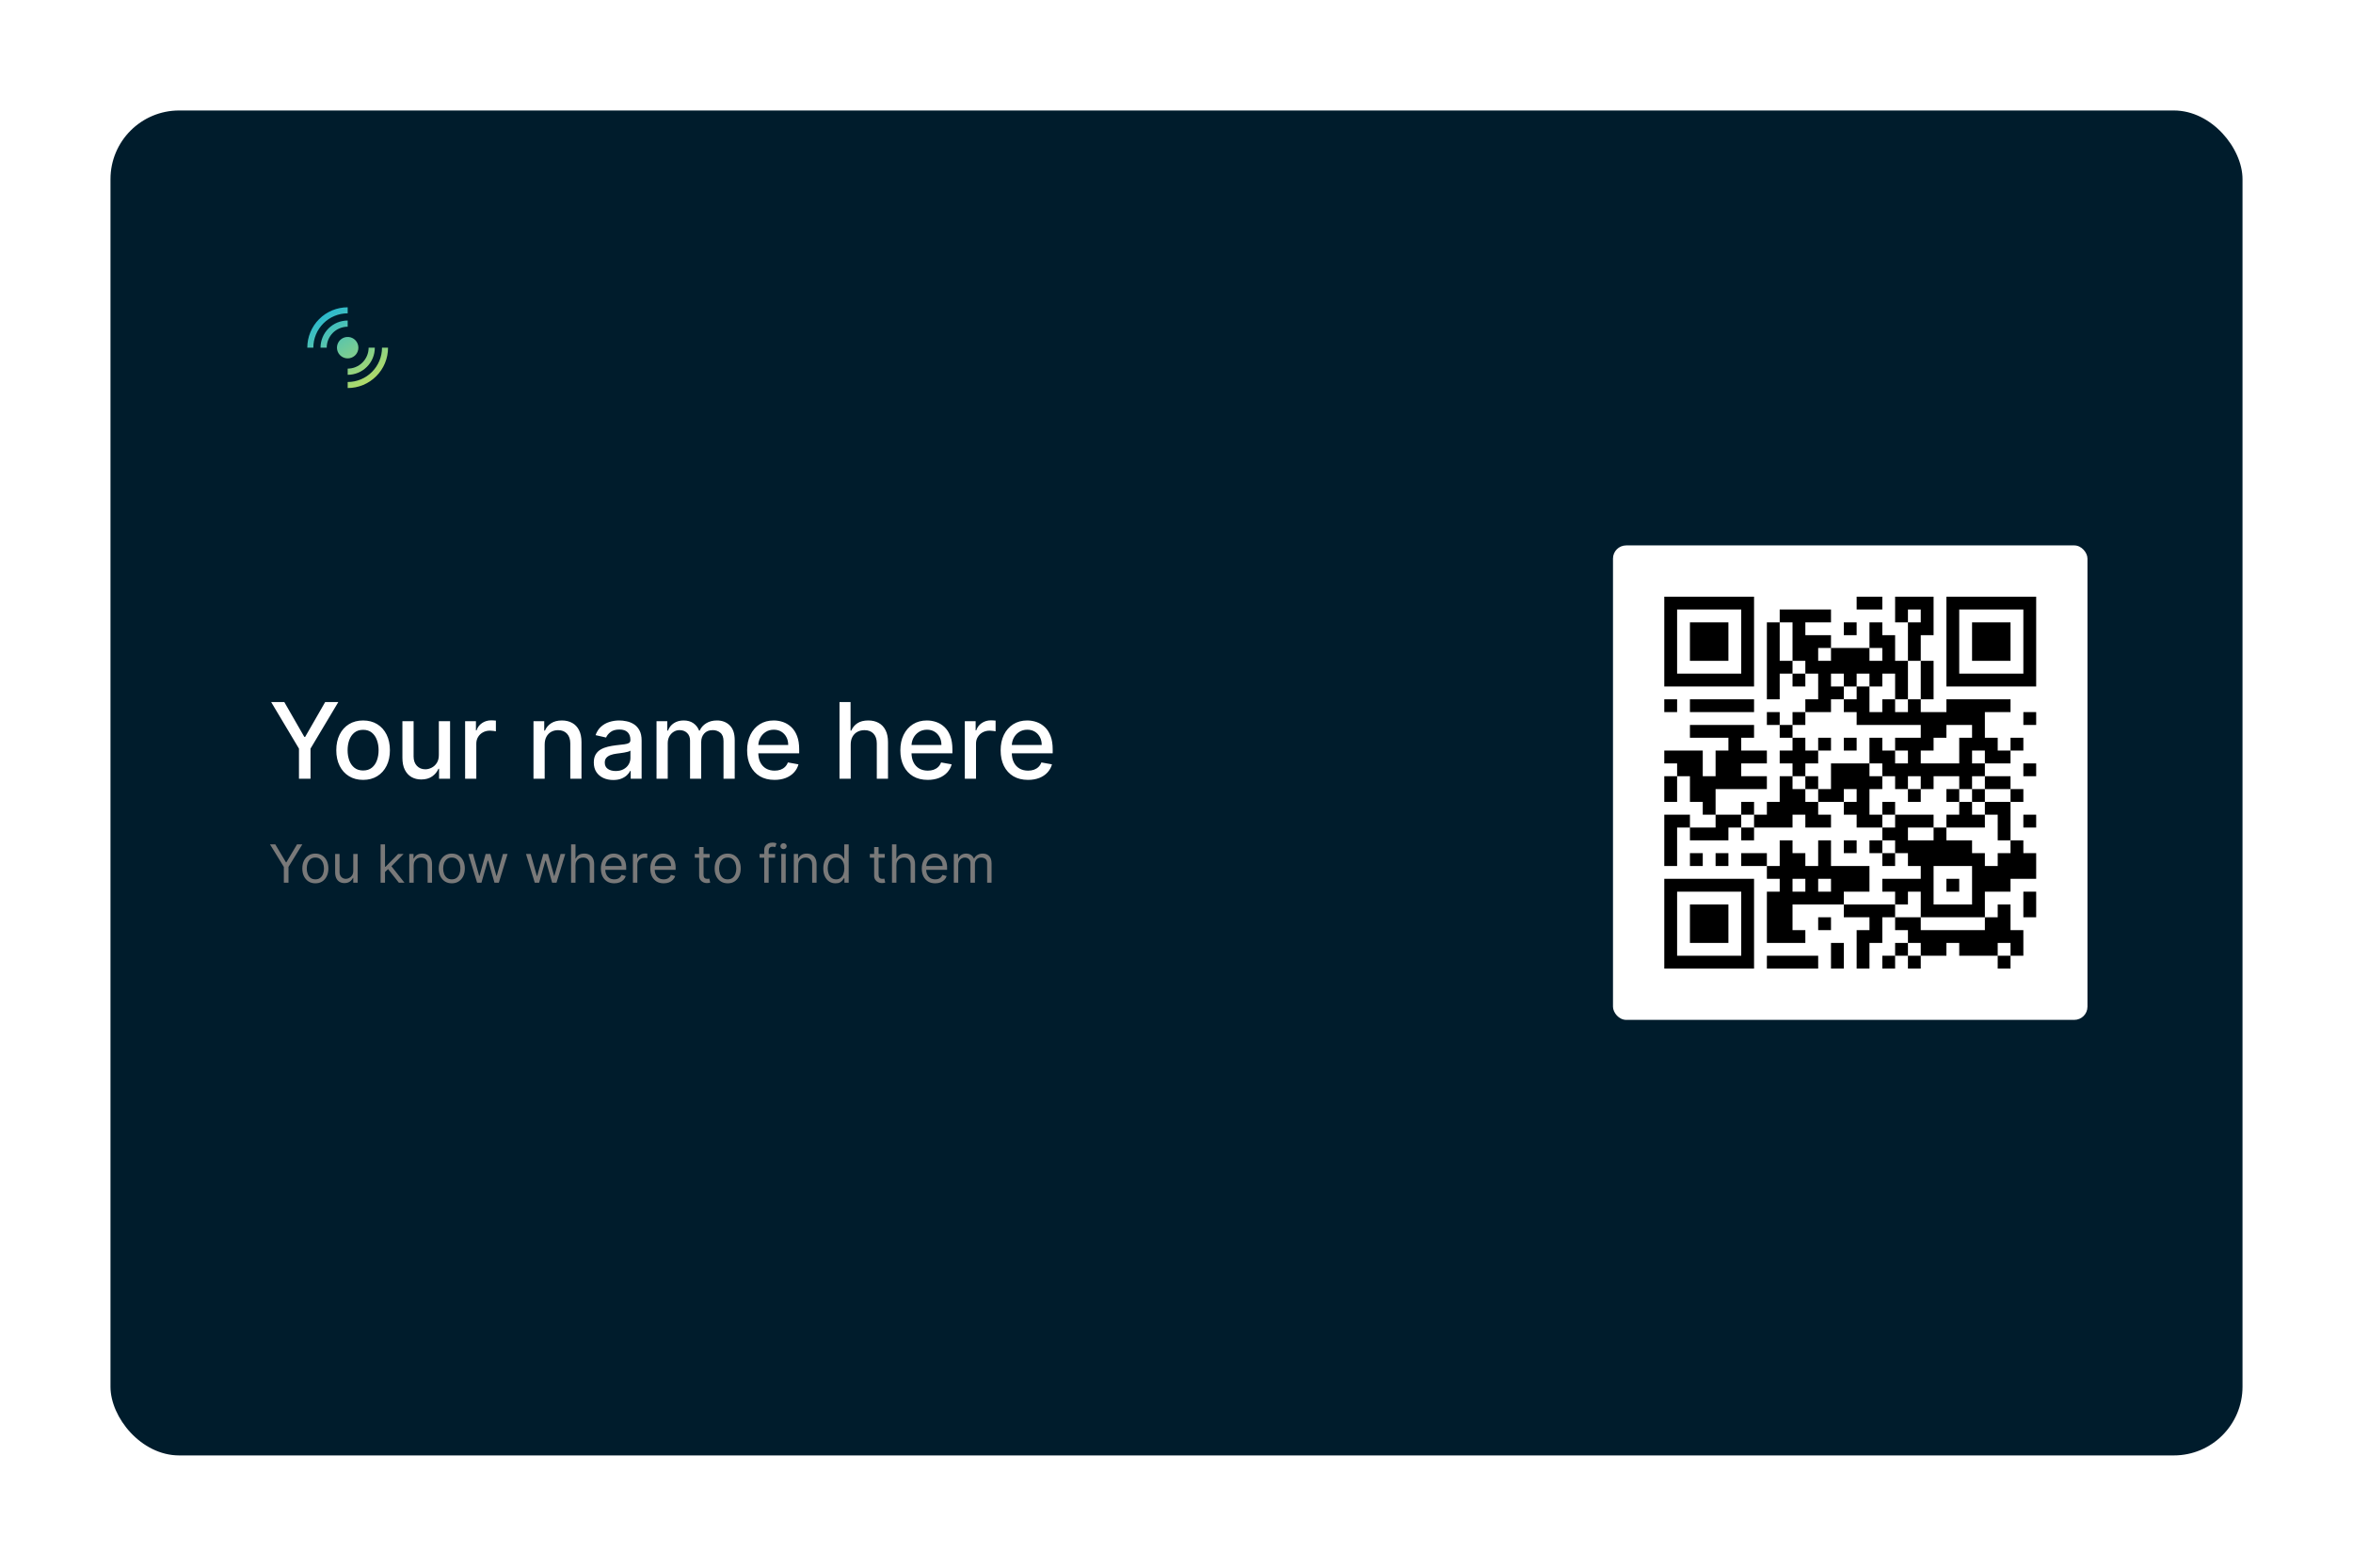 <svg width="788" height="525" viewBox="0 0 788 525" fill="none" xmlns="http://www.w3.org/2000/svg">
<g filter="url(#filter0_d_7_25)">
<rect x="27" y="27" width="714" height="450.421" rx="23" fill="#001C2C"/>
<path d="M80.806 225.115H85.207L91.916 236.789H92.192L98.9 225.115H103.302L93.985 240.714V250.795H90.123V240.714L80.806 225.115ZM111.6 251.184C109.794 251.184 108.218 250.77 106.872 249.943C105.526 249.115 104.481 247.957 103.737 246.469C102.993 244.981 102.621 243.242 102.621 241.253C102.621 239.255 102.993 237.508 103.737 236.011C104.481 234.515 105.526 233.353 106.872 232.525C108.218 231.698 109.794 231.284 111.6 231.284C113.405 231.284 114.981 231.698 116.327 232.525C117.673 233.353 118.718 234.515 119.462 236.011C120.206 237.508 120.578 239.255 120.578 241.253C120.578 243.242 120.206 244.981 119.462 246.469C118.718 247.957 117.673 249.115 116.327 249.943C114.981 250.77 113.405 251.184 111.6 251.184ZM111.612 248.037C112.783 248.037 113.752 247.727 114.521 247.109C115.29 246.49 115.859 245.667 116.227 244.638C116.603 243.61 116.791 242.478 116.791 241.24C116.791 240.011 116.603 238.883 116.227 237.855C115.859 236.818 115.29 235.986 114.521 235.359C113.752 234.732 112.783 234.419 111.612 234.419C110.433 234.419 109.455 234.732 108.678 235.359C107.909 235.986 107.336 236.818 106.96 237.855C106.592 238.883 106.408 240.011 106.408 241.24C106.408 242.478 106.592 243.61 106.96 244.638C107.336 245.667 107.909 246.49 108.678 247.109C109.455 247.727 110.433 248.037 111.612 248.037ZM136.964 242.808V231.535H140.725V250.795H137.039V247.46H136.838C136.395 248.488 135.685 249.345 134.707 250.03C133.737 250.708 132.529 251.046 131.083 251.046C129.845 251.046 128.75 250.774 127.797 250.231C126.853 249.679 126.109 248.864 125.565 247.786C125.03 246.707 124.763 245.374 124.763 243.786V231.535H128.512V243.334C128.512 244.647 128.876 245.692 129.603 246.469C130.33 247.247 131.275 247.635 132.437 247.635C133.139 247.635 133.837 247.46 134.531 247.109C135.233 246.758 135.814 246.227 136.274 245.516C136.742 244.806 136.972 243.903 136.964 242.808ZM145.763 250.795V231.535H149.387V234.594H149.588C149.939 233.558 150.557 232.743 151.443 232.149C152.338 231.547 153.349 231.246 154.478 231.246C154.712 231.246 154.988 231.255 155.305 231.272C155.632 231.288 155.886 231.309 156.07 231.334V234.92C155.92 234.879 155.652 234.833 155.268 234.783C154.883 234.724 154.499 234.695 154.114 234.695C153.228 234.695 152.438 234.883 151.744 235.259C151.059 235.627 150.515 236.141 150.114 236.801C149.713 237.453 149.512 238.197 149.512 239.033V250.795H145.763ZM172.409 239.359V250.795H168.66V231.535H172.259V234.67H172.497C172.94 233.65 173.634 232.831 174.578 232.212C175.531 231.593 176.731 231.284 178.177 231.284C179.49 231.284 180.639 231.56 181.626 232.112C182.612 232.655 183.377 233.466 183.92 234.544C184.464 235.623 184.735 236.956 184.735 238.544V250.795H180.986V238.996C180.986 237.6 180.622 236.509 179.895 235.723C179.168 234.929 178.169 234.532 176.898 234.532C176.029 234.532 175.256 234.72 174.578 235.096C173.91 235.472 173.379 236.024 172.986 236.751C172.601 237.47 172.409 238.34 172.409 239.359ZM195.369 251.222C194.148 251.222 193.045 250.996 192.058 250.545C191.072 250.085 190.29 249.42 189.713 248.551C189.145 247.681 188.861 246.616 188.861 245.353C188.861 244.266 189.07 243.372 189.488 242.67C189.906 241.968 190.47 241.412 191.18 241.002C191.891 240.592 192.685 240.283 193.563 240.074C194.441 239.865 195.335 239.706 196.246 239.598C197.4 239.464 198.336 239.355 199.055 239.272C199.774 239.18 200.297 239.033 200.623 238.833C200.949 238.632 201.112 238.306 201.112 237.855V237.767C201.112 236.672 200.802 235.823 200.184 235.221C199.573 234.62 198.662 234.319 197.45 234.319C196.188 234.319 195.193 234.599 194.466 235.159C193.747 235.71 193.249 236.325 192.974 237.002L189.45 236.2C189.868 235.029 190.478 234.085 191.281 233.366C192.092 232.638 193.024 232.112 194.077 231.786C195.13 231.451 196.238 231.284 197.4 231.284C198.169 231.284 198.984 231.376 199.845 231.56C200.715 231.736 201.525 232.062 202.278 232.538C203.039 233.015 203.661 233.696 204.146 234.582C204.631 235.46 204.873 236.601 204.873 238.005V250.795H201.212V248.162H201.061C200.819 248.647 200.455 249.123 199.971 249.592C199.486 250.06 198.863 250.448 198.102 250.758C197.341 251.067 196.43 251.222 195.369 251.222ZM196.184 248.212C197.22 248.212 198.106 248.007 198.842 247.598C199.586 247.188 200.15 246.653 200.535 245.993C200.928 245.324 201.124 244.609 201.124 243.849V241.366C200.99 241.499 200.731 241.625 200.347 241.742C199.971 241.851 199.54 241.947 199.055 242.03C198.57 242.106 198.098 242.177 197.638 242.243C197.178 242.302 196.794 242.352 196.485 242.394C195.757 242.486 195.093 242.641 194.491 242.858C193.897 243.075 193.421 243.389 193.061 243.798C192.71 244.2 192.535 244.735 192.535 245.403C192.535 246.331 192.877 247.033 193.563 247.51C194.248 247.978 195.122 248.212 196.184 248.212ZM209.867 250.795V231.535H213.466V234.67H213.704C214.106 233.608 214.762 232.78 215.673 232.187C216.584 231.585 217.675 231.284 218.946 231.284C220.233 231.284 221.311 231.585 222.181 232.187C223.059 232.789 223.706 233.616 224.124 234.67H224.325C224.785 233.641 225.516 232.822 226.519 232.212C227.523 231.593 228.718 231.284 230.106 231.284C231.853 231.284 233.278 231.832 234.382 232.927C235.493 234.022 236.049 235.673 236.049 237.88V250.795H232.3V238.231C232.3 236.927 231.945 235.982 231.234 235.397C230.524 234.812 229.675 234.519 228.689 234.519C227.468 234.519 226.519 234.895 225.842 235.648C225.165 236.392 224.827 237.349 224.827 238.519V250.795H221.09V237.993C221.09 236.948 220.764 236.108 220.112 235.472C219.46 234.837 218.611 234.519 217.566 234.519C216.856 234.519 216.2 234.707 215.598 235.084C215.004 235.451 214.523 235.965 214.156 236.626C213.796 237.286 213.616 238.051 213.616 238.921V250.795H209.867ZM249.376 251.184C247.478 251.184 245.844 250.779 244.473 249.968C243.11 249.148 242.057 247.999 241.313 246.519C240.577 245.031 240.209 243.288 240.209 241.29C240.209 239.318 240.577 237.579 241.313 236.074C242.057 234.569 243.093 233.395 244.422 232.551C245.76 231.706 247.323 231.284 249.112 231.284C250.199 231.284 251.252 231.464 252.272 231.823C253.292 232.183 254.207 232.747 255.018 233.516C255.829 234.285 256.469 235.284 256.937 236.513C257.405 237.733 257.639 239.217 257.639 240.964V242.294H242.328V239.485H253.965C253.965 238.498 253.764 237.625 253.363 236.864C252.962 236.095 252.397 235.489 251.67 235.046C250.951 234.603 250.107 234.381 249.137 234.381C248.084 234.381 247.164 234.64 246.379 235.159C245.601 235.669 244.999 236.337 244.573 237.165C244.155 237.984 243.946 238.875 243.946 239.836V242.03C243.946 243.318 244.172 244.413 244.623 245.316C245.083 246.218 245.722 246.908 246.542 247.385C247.361 247.853 248.318 248.087 249.413 248.087C250.124 248.087 250.772 247.986 251.357 247.786C251.942 247.577 252.448 247.268 252.874 246.858C253.3 246.448 253.626 245.943 253.852 245.341L257.401 245.98C257.116 247.025 256.607 247.941 255.871 248.726C255.144 249.504 254.228 250.11 253.125 250.545C252.03 250.971 250.78 251.184 249.376 251.184ZM274.893 239.359V250.795H271.144V225.115H274.843V234.67H275.081C275.533 233.633 276.222 232.81 277.15 232.199C278.078 231.589 279.29 231.284 280.787 231.284C282.107 231.284 283.261 231.556 284.247 232.099C285.242 232.643 286.011 233.453 286.555 234.532C287.106 235.602 287.382 236.939 287.382 238.544V250.795H283.633V238.996C283.633 237.583 283.269 236.488 282.542 235.71C281.815 234.925 280.803 234.532 279.508 234.532C278.621 234.532 277.827 234.72 277.125 235.096C276.431 235.472 275.884 236.024 275.482 236.751C275.089 237.47 274.893 238.34 274.893 239.359ZM300.686 251.184C298.789 251.184 297.155 250.779 295.784 249.968C294.421 249.148 293.368 247.999 292.624 246.519C291.888 245.031 291.52 243.288 291.52 241.29C291.52 239.318 291.888 237.579 292.624 236.074C293.368 234.569 294.404 233.395 295.733 232.551C297.071 231.706 298.634 231.284 300.423 231.284C301.51 231.284 302.563 231.464 303.583 231.823C304.603 232.183 305.518 232.747 306.329 233.516C307.14 234.285 307.78 235.284 308.248 236.513C308.716 237.733 308.95 239.217 308.95 240.964V242.294H293.639V239.485H305.276C305.276 238.498 305.075 237.625 304.674 236.864C304.273 236.095 303.708 235.489 302.981 235.046C302.262 234.603 301.418 234.381 300.448 234.381C299.395 234.381 298.475 234.64 297.69 235.159C296.912 235.669 296.31 236.337 295.884 237.165C295.466 237.984 295.257 238.875 295.257 239.836V242.03C295.257 243.318 295.483 244.413 295.934 245.316C296.394 246.218 297.033 246.908 297.853 247.385C298.672 247.853 299.629 248.087 300.724 248.087C301.435 248.087 302.082 247.986 302.668 247.786C303.253 247.577 303.759 247.268 304.185 246.858C304.611 246.448 304.937 245.943 305.163 245.341L308.712 245.98C308.427 247.025 307.917 247.941 307.182 248.726C306.455 249.504 305.539 250.11 304.436 250.545C303.341 250.971 302.091 251.184 300.686 251.184ZM313.11 250.795V231.535H316.734V234.594H316.934C317.285 233.558 317.904 232.743 318.79 232.149C319.685 231.547 320.696 231.246 321.825 231.246C322.059 231.246 322.335 231.255 322.652 231.272C322.978 231.288 323.233 231.309 323.417 231.334V234.92C323.267 234.879 322.999 234.833 322.615 234.783C322.23 234.724 321.846 234.695 321.461 234.695C320.575 234.695 319.785 234.883 319.091 235.259C318.406 235.627 317.862 236.141 317.461 236.801C317.06 237.453 316.859 238.197 316.859 239.033V250.795H313.11ZM334.273 251.184C332.375 251.184 330.741 250.779 329.37 249.968C328.008 249.148 326.954 247.999 326.21 246.519C325.475 245.031 325.107 243.288 325.107 241.29C325.107 239.318 325.475 237.579 326.21 236.074C326.954 234.569 327.991 233.395 329.32 232.551C330.658 231.706 332.221 231.284 334.01 231.284C335.096 231.284 336.15 231.464 337.17 231.823C338.189 232.183 339.105 232.747 339.916 233.516C340.727 234.285 341.366 235.284 341.834 236.513C342.302 237.733 342.536 239.217 342.536 240.964V242.294H327.226V239.485H338.862C338.862 238.498 338.662 237.625 338.261 236.864C337.859 236.095 337.295 235.489 336.568 235.046C335.849 234.603 335.004 234.381 334.035 234.381C332.981 234.381 332.062 234.64 331.276 235.159C330.499 235.669 329.897 236.337 329.47 237.165C329.052 237.984 328.843 238.875 328.843 239.836V242.03C328.843 243.318 329.069 244.413 329.521 245.316C329.98 246.218 330.62 246.908 331.439 247.385C332.258 247.853 333.216 248.087 334.311 248.087C335.021 248.087 335.669 247.986 336.254 247.786C336.839 247.577 337.345 247.268 337.771 246.858C338.198 246.448 338.524 245.943 338.75 245.341L342.298 245.98C342.014 247.025 341.504 247.941 340.768 248.726C340.041 249.504 339.126 250.11 338.022 250.545C336.927 250.971 335.677 251.184 334.273 251.184Z" fill="white"/>
<path d="M80.418 272.783H82.198L85.759 278.776H85.91L89.471 272.783H91.251L86.612 280.331V285.623H85.057V280.331L80.418 272.783ZM95.612 285.824C94.743 285.824 93.98 285.617 93.324 285.203C92.671 284.789 92.162 284.21 91.794 283.466C91.43 282.722 91.248 281.853 91.248 280.858C91.248 279.855 91.43 278.979 91.794 278.231C92.162 277.483 92.671 276.902 93.324 276.488C93.98 276.074 94.743 275.867 95.612 275.867C96.481 275.867 97.242 276.074 97.894 276.488C98.55 276.902 99.06 277.483 99.424 278.231C99.792 278.979 99.976 279.855 99.976 280.858C99.976 281.853 99.792 282.722 99.424 283.466C99.06 284.21 98.55 284.789 97.894 285.203C97.242 285.617 96.481 285.824 95.612 285.824ZM95.612 284.494C96.272 284.494 96.816 284.325 97.242 283.987C97.668 283.648 97.984 283.203 98.189 282.651C98.394 282.099 98.496 281.502 98.496 280.858C98.496 280.214 98.394 279.614 98.189 279.059C97.984 278.503 97.668 278.053 97.242 277.711C96.816 277.368 96.272 277.196 95.612 277.196C94.952 277.196 94.408 277.368 93.982 277.711C93.556 278.053 93.24 278.503 93.035 279.059C92.83 279.614 92.728 280.214 92.728 280.858C92.728 281.502 92.83 282.099 93.035 282.651C93.24 283.203 93.556 283.648 93.982 283.987C94.408 284.325 94.952 284.494 95.612 284.494ZM108.303 281.686V275.993H109.783V285.623H108.303V283.993H108.203C107.977 284.482 107.626 284.898 107.15 285.24C106.673 285.579 106.071 285.748 105.344 285.748C104.742 285.748 104.207 285.617 103.739 285.353C103.271 285.086 102.903 284.685 102.636 284.15C102.368 283.61 102.234 282.931 102.234 282.112V275.993H103.714V282.012C103.714 282.714 103.91 283.274 104.303 283.692C104.7 284.11 105.206 284.319 105.821 284.319C106.188 284.319 106.562 284.225 106.943 284.037C107.327 283.849 107.649 283.56 107.908 283.171C108.172 282.783 108.303 282.287 108.303 281.686ZM118.838 282.112L118.813 280.281H119.114L123.327 275.993H125.158L120.669 280.532H120.543L118.838 282.112ZM117.459 285.623V272.783H118.938V285.623H117.459ZM123.578 285.623L119.816 280.858L120.869 279.83L125.459 285.623H123.578ZM128.542 279.83V285.623H127.062V275.993H128.492V277.497H128.617C128.843 277.008 129.186 276.616 129.645 276.319C130.105 276.018 130.699 275.867 131.426 275.867C132.078 275.867 132.648 276.001 133.138 276.269C133.627 276.532 134.007 276.933 134.279 277.472C134.55 278.007 134.686 278.684 134.686 279.504V285.623H133.206V279.604C133.206 278.848 133.01 278.258 132.617 277.836C132.224 277.41 131.685 277.196 131 277.196C130.527 277.196 130.105 277.299 129.733 277.504C129.365 277.709 129.075 278.007 128.862 278.4C128.648 278.793 128.542 279.27 128.542 279.83ZM141.302 285.824C140.433 285.824 139.67 285.617 139.014 285.203C138.362 284.789 137.852 284.21 137.484 283.466C137.12 282.722 136.938 281.853 136.938 280.858C136.938 279.855 137.12 278.979 137.484 278.231C137.852 277.483 138.362 276.902 139.014 276.488C139.67 276.074 140.433 275.867 141.302 275.867C142.172 275.867 142.932 276.074 143.584 276.488C144.241 276.902 144.751 277.483 145.114 278.231C145.482 278.979 145.666 279.855 145.666 280.858C145.666 281.853 145.482 282.722 145.114 283.466C144.751 284.21 144.241 284.789 143.584 285.203C142.932 285.617 142.172 285.824 141.302 285.824ZM141.302 284.494C141.963 284.494 142.506 284.325 142.932 283.987C143.359 283.648 143.674 283.203 143.879 282.651C144.084 282.099 144.186 281.502 144.186 280.858C144.186 280.214 144.084 279.614 143.879 279.059C143.674 278.503 143.359 278.053 142.932 277.711C142.506 277.368 141.963 277.196 141.302 277.196C140.642 277.196 140.098 277.368 139.672 277.711C139.246 278.053 138.93 278.503 138.725 279.059C138.521 279.614 138.418 280.214 138.418 280.858C138.418 281.502 138.521 282.099 138.725 282.651C138.93 283.203 139.246 283.648 139.672 283.987C140.098 284.325 140.642 284.494 141.302 284.494ZM149.779 285.623L146.845 275.993H148.399L150.481 283.366H150.581L152.638 275.993H154.218L156.249 283.341H156.349L158.431 275.993H159.986L157.052 285.623H155.597L153.49 278.225H153.34L151.233 285.623H149.779ZM169.089 285.623L166.155 275.993H167.71L169.792 283.366H169.892L171.948 275.993H173.528L175.56 283.341H175.66L177.741 275.993H179.296L176.362 285.623H174.908L172.801 278.225H172.65L170.544 285.623H169.089ZM182.732 279.83V285.623H181.252V272.783H182.732V277.497H182.858C183.083 277 183.422 276.605 183.873 276.312C184.329 276.016 184.935 275.867 185.691 275.867C186.348 275.867 186.922 275.999 187.416 276.262C187.909 276.521 188.291 276.921 188.563 277.46C188.839 277.995 188.977 278.676 188.977 279.504V285.623H187.497V279.604C187.497 278.839 187.299 278.248 186.901 277.83C186.509 277.408 185.963 277.196 185.265 277.196C184.78 277.196 184.346 277.299 183.961 277.504C183.581 277.709 183.28 278.007 183.058 278.4C182.841 278.793 182.732 279.27 182.732 279.83ZM195.721 285.824C194.793 285.824 193.993 285.619 193.32 285.209C192.651 284.795 192.135 284.219 191.771 283.479C191.412 282.735 191.232 281.869 191.232 280.883C191.232 279.897 191.412 279.027 191.771 278.275C192.135 277.518 192.641 276.929 193.289 276.507C193.941 276.08 194.701 275.867 195.571 275.867C196.072 275.867 196.568 275.951 197.057 276.118C197.546 276.285 197.991 276.557 198.392 276.933C198.793 277.305 199.113 277.798 199.351 278.413C199.59 279.027 199.709 279.784 199.709 280.682V281.309H192.286V280.03H198.204C198.204 279.487 198.095 279.002 197.878 278.576C197.665 278.149 197.36 277.813 196.963 277.566C196.57 277.32 196.106 277.196 195.571 277.196C194.981 277.196 194.472 277.343 194.041 277.635C193.615 277.924 193.287 278.3 193.057 278.764C192.827 279.228 192.712 279.725 192.712 280.256V281.109C192.712 281.836 192.837 282.453 193.088 282.958C193.343 283.46 193.696 283.842 194.148 284.106C194.599 284.365 195.124 284.494 195.721 284.494C196.11 284.494 196.461 284.44 196.775 284.331C197.092 284.219 197.366 284.051 197.596 283.83C197.826 283.604 198.003 283.324 198.129 282.99L199.558 283.391C199.408 283.876 199.155 284.302 198.8 284.67C198.444 285.034 198.006 285.318 197.483 285.523C196.961 285.723 196.373 285.824 195.721 285.824ZM201.96 285.623V275.993H203.389V277.447H203.489C203.665 276.971 203.983 276.584 204.442 276.287C204.902 275.991 205.42 275.842 205.997 275.842C206.106 275.842 206.242 275.844 206.405 275.849C206.568 275.853 206.691 275.859 206.775 275.867V277.372C206.725 277.36 206.61 277.341 206.43 277.316C206.254 277.286 206.068 277.272 205.872 277.272C205.404 277.272 204.986 277.37 204.618 277.566C204.254 277.759 203.966 278.026 203.753 278.369C203.544 278.707 203.439 279.094 203.439 279.529V285.623H201.96ZM212.273 285.824C211.345 285.824 210.545 285.619 209.872 285.209C209.203 284.795 208.687 284.219 208.323 283.479C207.964 282.735 207.784 281.869 207.784 280.883C207.784 279.897 207.964 279.027 208.323 278.275C208.687 277.518 209.193 276.929 209.841 276.507C210.493 276.08 211.253 275.867 212.123 275.867C212.624 275.867 213.12 275.951 213.609 276.118C214.098 276.285 214.543 276.557 214.944 276.933C215.345 277.305 215.665 277.798 215.903 278.413C216.142 279.027 216.261 279.784 216.261 280.682V281.309H208.837V280.03H214.756C214.756 279.487 214.647 279.002 214.43 278.576C214.217 278.149 213.912 277.813 213.515 277.566C213.122 277.32 212.658 277.196 212.123 277.196C211.533 277.196 211.023 277.343 210.593 277.635C210.167 277.924 209.838 278.3 209.609 278.764C209.379 279.228 209.264 279.725 209.264 280.256V281.109C209.264 281.836 209.389 282.453 209.64 282.958C209.895 283.46 210.248 283.842 210.7 284.106C211.151 284.365 211.675 284.494 212.273 284.494C212.662 284.494 213.013 284.44 213.327 284.331C213.644 284.219 213.918 284.051 214.148 283.83C214.378 283.604 214.555 283.324 214.681 282.99L216.11 283.391C215.96 283.876 215.707 284.302 215.352 284.67C214.996 285.034 214.557 285.318 214.035 285.523C213.513 285.723 212.925 285.824 212.273 285.824ZM227.665 275.993V277.247H222.675V275.993H227.665ZM224.129 273.685H225.609V282.864C225.609 283.282 225.669 283.596 225.791 283.805C225.916 284.01 226.075 284.147 226.267 284.219C226.464 284.285 226.67 284.319 226.888 284.319C227.051 284.319 227.185 284.31 227.289 284.294C227.394 284.273 227.477 284.256 227.54 284.244L227.841 285.573C227.74 285.61 227.6 285.648 227.421 285.686C227.241 285.727 227.013 285.748 226.737 285.748C226.319 285.748 225.91 285.658 225.508 285.479C225.111 285.299 224.781 285.025 224.518 284.657C224.259 284.29 224.129 283.826 224.129 283.266V273.685ZM233.7 285.824C232.83 285.824 232.068 285.617 231.411 285.203C230.759 284.789 230.249 284.21 229.882 283.466C229.518 282.722 229.336 281.853 229.336 280.858C229.336 279.855 229.518 278.979 229.882 278.231C230.249 277.483 230.759 276.902 231.411 276.488C232.068 276.074 232.83 275.867 233.7 275.867C234.569 275.867 235.33 276.074 235.982 276.488C236.638 276.902 237.148 277.483 237.512 278.231C237.88 278.979 238.063 279.855 238.063 280.858C238.063 281.853 237.88 282.722 237.512 283.466C237.148 284.21 236.638 284.789 235.982 285.203C235.33 285.617 234.569 285.824 233.7 285.824ZM233.7 284.494C234.36 284.494 234.904 284.325 235.33 283.987C235.756 283.648 236.072 283.203 236.277 282.651C236.481 282.099 236.584 281.502 236.584 280.858C236.584 280.214 236.481 279.614 236.277 279.059C236.072 278.503 235.756 278.053 235.33 277.711C234.904 277.368 234.36 277.196 233.7 277.196C233.039 277.196 232.496 277.368 232.07 277.711C231.643 278.053 231.328 278.503 231.123 279.059C230.918 279.614 230.816 280.214 230.816 280.858C230.816 281.502 230.918 282.099 231.123 282.651C231.328 283.203 231.643 283.648 232.07 283.987C232.496 284.325 233.039 284.494 233.7 284.494ZM249.576 275.993V277.247H244.385V275.993H249.576ZM245.94 285.623V274.664C245.94 274.112 246.069 273.652 246.328 273.284C246.588 272.916 246.924 272.641 247.338 272.457C247.752 272.273 248.188 272.181 248.648 272.181C249.012 272.181 249.309 272.21 249.539 272.269C249.768 272.327 249.94 272.381 250.053 272.432L249.626 273.711C249.551 273.685 249.447 273.654 249.313 273.617C249.183 273.579 249.012 273.56 248.799 273.56C248.31 273.56 247.956 273.683 247.739 273.93C247.526 274.177 247.419 274.538 247.419 275.015V285.623H245.94ZM251.65 285.623V275.993H253.129V285.623H251.65ZM252.402 274.388C252.114 274.388 251.865 274.289 251.656 274.093C251.451 273.897 251.349 273.66 251.349 273.385C251.349 273.109 251.451 272.873 251.656 272.676C251.865 272.48 252.114 272.381 252.402 272.381C252.691 272.381 252.937 272.48 253.142 272.676C253.351 272.873 253.455 273.109 253.455 273.385C253.455 273.66 253.351 273.897 253.142 274.093C252.937 274.289 252.691 274.388 252.402 274.388ZM257.319 279.83V285.623H255.84V275.993H257.269V277.497H257.394C257.62 277.008 257.963 276.616 258.423 276.319C258.882 276.018 259.476 275.867 260.203 275.867C260.855 275.867 261.426 276.001 261.915 276.269C262.404 276.532 262.784 276.933 263.056 277.472C263.328 278.007 263.463 278.684 263.463 279.504V285.623H261.984V279.604C261.984 278.848 261.787 278.258 261.394 277.836C261.002 277.41 260.462 277.196 259.777 277.196C259.305 277.196 258.882 277.299 258.51 277.504C258.143 277.709 257.852 278.007 257.639 278.4C257.426 278.793 257.319 279.27 257.319 279.83ZM269.804 285.824C269.001 285.824 268.293 285.621 267.678 285.215C267.064 284.806 266.583 284.229 266.236 283.485C265.889 282.737 265.716 281.853 265.716 280.833C265.716 279.821 265.889 278.944 266.236 278.2C266.583 277.456 267.066 276.881 267.684 276.475C268.303 276.07 269.018 275.867 269.829 275.867C270.456 275.867 270.951 275.972 271.315 276.181C271.682 276.386 271.962 276.62 272.155 276.883C272.351 277.142 272.504 277.355 272.612 277.523H272.738V272.783H274.217V285.623H272.788V284.143H272.612C272.504 284.319 272.349 284.54 272.148 284.808C271.948 285.071 271.662 285.307 271.29 285.516C270.918 285.721 270.422 285.824 269.804 285.824ZM270.004 284.494C270.598 284.494 271.099 284.34 271.509 284.03C271.919 283.717 272.23 283.284 272.443 282.733C272.656 282.177 272.763 281.535 272.763 280.808C272.763 280.089 272.658 279.46 272.449 278.921C272.24 278.377 271.931 277.955 271.522 277.654C271.112 277.349 270.606 277.196 270.004 277.196C269.377 277.196 268.855 277.357 268.437 277.679C268.023 277.997 267.712 278.43 267.503 278.977C267.298 279.52 267.195 280.131 267.195 280.808C267.195 281.493 267.3 282.116 267.509 282.676C267.722 283.232 268.036 283.675 268.449 284.005C268.867 284.331 269.386 284.494 270.004 284.494ZM286.287 275.993V277.247H281.296V275.993H286.287ZM282.75 273.685H284.23V282.864C284.23 283.282 284.291 283.596 284.412 283.805C284.537 284.01 284.696 284.147 284.888 284.219C285.085 284.285 285.292 284.319 285.509 284.319C285.672 284.319 285.806 284.31 285.91 284.294C286.015 284.273 286.098 284.256 286.161 284.244L286.462 285.573C286.362 285.61 286.222 285.648 286.042 285.686C285.862 285.727 285.635 285.748 285.359 285.748C284.941 285.748 284.531 285.658 284.13 285.479C283.733 285.299 283.403 285.025 283.139 284.657C282.88 284.29 282.75 283.826 282.75 283.266V273.685ZM290.199 279.83V285.623H288.719V272.783H290.199V277.497H290.324C290.55 277 290.889 276.605 291.34 276.312C291.796 276.016 292.402 275.867 293.158 275.867C293.814 275.867 294.389 275.999 294.882 276.262C295.376 276.521 295.758 276.921 296.03 277.46C296.306 277.995 296.443 278.676 296.443 279.504V285.623H294.964V279.604C294.964 278.839 294.765 278.248 294.368 277.83C293.975 277.408 293.43 277.196 292.732 277.196C292.247 277.196 291.812 277.299 291.428 277.504C291.047 277.709 290.746 278.007 290.525 278.4C290.308 278.793 290.199 279.27 290.199 279.83ZM303.188 285.824C302.26 285.824 301.46 285.619 300.787 285.209C300.118 284.795 299.602 284.219 299.238 283.479C298.879 282.735 298.699 281.869 298.699 280.883C298.699 279.897 298.879 279.027 299.238 278.275C299.602 277.518 300.108 276.929 300.755 276.507C301.407 276.08 302.168 275.867 303.038 275.867C303.539 275.867 304.034 275.951 304.523 276.118C305.012 276.285 305.458 276.557 305.859 276.933C306.26 277.305 306.58 277.798 306.818 278.413C307.056 279.027 307.176 279.784 307.176 280.682V281.309H299.752V280.03H305.671C305.671 279.487 305.562 279.002 305.345 278.576C305.132 278.149 304.826 277.813 304.429 277.566C304.037 277.32 303.573 277.196 303.038 277.196C302.448 277.196 301.938 277.343 301.508 277.635C301.081 277.924 300.753 278.3 300.523 278.764C300.294 279.228 300.179 279.725 300.179 280.256V281.109C300.179 281.836 300.304 282.453 300.555 282.958C300.81 283.46 301.163 283.842 301.614 284.106C302.066 284.365 302.59 284.494 303.188 284.494C303.577 284.494 303.928 284.44 304.241 284.331C304.559 284.219 304.833 284.051 305.063 283.83C305.293 283.604 305.47 283.324 305.596 282.99L307.025 283.391C306.875 283.876 306.622 284.302 306.266 284.67C305.911 285.034 305.472 285.318 304.95 285.523C304.427 285.723 303.84 285.824 303.188 285.824ZM309.426 285.623V275.993H310.856V277.497H310.981C311.182 276.983 311.506 276.584 311.953 276.3C312.4 276.012 312.937 275.867 313.564 275.867C314.2 275.867 314.728 276.012 315.151 276.3C315.577 276.584 315.909 276.983 316.147 277.497H316.248C316.494 277 316.864 276.605 317.357 276.312C317.851 276.016 318.442 275.867 319.132 275.867C319.993 275.867 320.697 276.137 321.245 276.676C321.792 277.211 322.066 278.045 322.066 279.178V285.623H320.586V279.178C320.586 278.467 320.392 277.959 320.003 277.654C319.615 277.349 319.157 277.196 318.63 277.196C317.953 277.196 317.429 277.401 317.057 277.811C316.685 278.216 316.499 278.73 316.499 279.353V285.623H314.994V279.027C314.994 278.48 314.816 278.039 314.461 277.704C314.106 277.366 313.648 277.196 313.088 277.196C312.703 277.196 312.344 277.299 312.009 277.504C311.679 277.709 311.412 277.993 311.207 278.356C311.006 278.716 310.906 279.132 310.906 279.604V285.623H309.426Z" fill="#797979"/>
<path d="M110.02 106.433C110.02 107.263 109.732 108.068 109.205 108.709C108.678 109.351 107.945 109.79 107.131 109.951C106.316 110.113 105.471 109.987 104.739 109.595C104.007 109.203 103.434 108.569 103.117 107.802C102.8 107.035 102.759 106.181 103.001 105.387C103.243 104.593 103.752 103.907 104.443 103.447C105.134 102.987 105.963 102.78 106.789 102.862C107.615 102.945 108.387 103.311 108.973 103.899C109.306 104.232 109.569 104.627 109.749 105.062C109.929 105.497 110.021 105.963 110.02 106.433Z" fill="url(#paint0_linear_7_25)"/>
<path d="M115.993 115.994C114.739 117.25 113.25 118.247 111.61 118.927C109.97 119.606 108.211 119.955 106.436 119.952V117.93C109.484 117.93 112.407 116.719 114.562 114.564C116.718 112.409 117.929 109.487 117.931 106.439H119.952C119.954 108.214 119.605 109.972 118.926 111.611C118.246 113.251 117.25 114.74 115.993 115.994Z" fill="url(#paint1_linear_7_25)"/>
<path d="M112.861 112.862C112.018 113.707 111.017 114.377 109.914 114.834C108.812 115.291 107.63 115.525 106.437 115.524V113.451C108.296 113.45 110.079 112.71 111.394 111.395C112.709 110.081 113.448 108.298 113.45 106.438H115.522C115.524 107.631 115.289 108.813 114.833 109.916C114.376 111.018 113.706 112.019 112.861 112.862Z" fill="url(#paint2_linear_7_25)"/>
<path d="M94.935 106.439H92.913C92.912 104.663 93.261 102.904 93.94 101.262C94.619 99.621 95.615 98.13 96.871 96.874C98.127 95.617 99.618 94.621 101.26 93.942C102.901 93.262 104.66 92.913 106.436 92.914V94.936C104.925 94.935 103.429 95.232 102.033 95.81C100.638 96.388 99.369 97.235 98.301 98.303C97.233 99.372 96.386 100.64 95.808 102.036C95.231 103.432 94.934 104.928 94.935 106.439Z" fill="url(#paint3_linear_7_25)"/>
<path d="M99.414 106.439H97.341C97.34 105.244 97.575 104.061 98.031 102.957C98.488 101.853 99.158 100.849 100.003 100.004C100.847 99.159 101.85 98.489 102.954 98.032C104.058 97.575 105.241 97.341 106.436 97.341V99.414C105.514 99.414 104.6 99.595 103.748 99.948C102.896 100.301 102.121 100.818 101.469 101.471C100.817 102.123 100.3 102.898 99.947 103.75C99.594 104.603 99.413 105.516 99.414 106.439Z" fill="url(#paint4_linear_7_25)"/>
<g clip-path="url(#clip0_7_25)">
<path d="M530.178 172.657H689.077V331.555H530.178V172.657Z" fill="white"/>
<path d="M547.356 191.982H577.418ZM611.775 191.982H620.364ZM624.658 191.982H637.542ZM641.837 191.982H671.898ZM547.356 196.277H551.651ZM573.124 196.277H577.418ZM586.007 196.277H603.186ZM624.658 196.277H628.953ZM633.247 196.277H637.542ZM641.837 196.277H646.131ZM667.604 196.277H671.898ZM547.356 200.572H551.651ZM555.946 200.572H568.829ZM573.124 200.572H577.418ZM581.713 200.572H586.007ZM590.302 200.572H594.596ZM607.48 200.572H611.775ZM616.069 200.572H620.364ZM628.953 200.572H637.542ZM641.837 200.572H646.131ZM650.426 200.572H663.309ZM667.604 200.572H671.898ZM547.356 204.866H551.651ZM555.946 204.866H568.829ZM573.124 204.866H577.418ZM581.713 204.866H586.007ZM590.302 204.866H603.186ZM616.069 204.866H624.658ZM628.953 204.866H633.247ZM641.837 204.866H646.131ZM650.426 204.866H663.309ZM667.604 204.866H671.898ZM547.356 209.161H551.651ZM555.946 209.161H568.829ZM573.124 209.161H577.418ZM581.713 209.161H586.007ZM590.302 209.161H598.891ZM603.186 209.161H616.069ZM620.364 209.161H624.658ZM628.953 209.161H633.247ZM641.837 209.161H646.131ZM650.426 209.161H663.309ZM667.604 209.161H671.898ZM547.356 213.455H551.651ZM573.124 213.455H577.418ZM581.713 213.455H590.302ZM594.596 213.455H628.953ZM633.247 213.455H637.542ZM641.837 213.455H646.131ZM667.604 213.455H671.898ZM547.356 217.75H577.418ZM581.713 217.75H586.007ZM590.302 217.75H594.596ZM598.891 217.75H603.186ZM607.48 217.75H611.775ZM616.069 217.75H620.364ZM624.658 217.75H628.953ZM633.247 217.75H637.542ZM641.837 217.75H671.898ZM581.713 222.044H586.007ZM598.891 222.044H607.48ZM611.775 222.044H616.069ZM624.658 222.044H628.953ZM633.247 222.044H637.542ZM547.356 226.339H551.651ZM555.946 226.339H577.418ZM594.596 226.339H603.186ZM607.48 226.339H616.069ZM620.364 226.339H624.658ZM628.953 226.339H633.247ZM641.837 226.339H663.309ZM581.713 230.633H586.007ZM590.302 230.633H594.596ZM611.775 230.633H654.72ZM667.604 230.633H671.898ZM555.946 234.928H577.418ZM586.007 234.928H590.302ZM633.247 234.928H641.837ZM650.426 234.928H654.72ZM568.829 239.222H573.124ZM590.302 239.222H594.596ZM598.891 239.222H603.186ZM607.48 239.222H611.775ZM616.069 239.222H620.364ZM624.658 239.222H637.542ZM646.131 239.222H659.015ZM663.309 239.222H667.604ZM547.356 243.517H560.24ZM564.535 243.517H581.713ZM586.007 243.517H598.891ZM616.069 243.517H624.658ZM628.953 243.517H633.247ZM646.131 243.517H650.426ZM654.72 243.517H663.309ZM551.651 247.812H560.24ZM564.535 247.812H573.124ZM590.302 247.812H594.596ZM603.186 247.812H616.069ZM620.364 247.812H654.72ZM667.604 247.812H671.898ZM547.356 252.106H551.651ZM555.946 252.106H581.713ZM586.007 252.106H590.302ZM594.596 252.106H598.891ZM603.186 252.106H620.364ZM624.658 252.106H628.953ZM633.247 252.106H637.542ZM646.131 252.106H650.426ZM654.72 252.106H663.309ZM547.356 256.401H551.651ZM555.946 256.401H564.535ZM586.007 256.401H594.596ZM598.891 256.401H607.48ZM611.775 256.401H616.069ZM628.953 256.401H633.247ZM641.837 256.401H646.131ZM650.426 256.401H654.72ZM663.309 256.401H667.604ZM560.24 260.695H564.535ZM573.124 260.695H577.418ZM581.713 260.695H598.891ZM607.48 260.695H616.069ZM620.364 260.695H624.658ZM646.131 260.695H650.426ZM654.72 260.695H663.309ZM547.356 264.99H555.946ZM564.535 264.99H573.124ZM577.418 264.99H590.302ZM594.596 264.99H603.186ZM611.775 264.99H620.364ZM624.658 264.99H637.542ZM641.837 264.99H654.72ZM659.015 264.99H663.309ZM667.604 264.99H671.898ZM547.356 269.284H551.651ZM555.946 269.284H568.829ZM573.124 269.284H577.418ZM620.364 269.284H628.953ZM637.542 269.284H641.837ZM659.015 269.284H663.309ZM547.356 273.579H551.651ZM586.007 273.579H590.302ZM598.891 273.579H603.186ZM607.48 273.579H611.775ZM616.069 273.579H620.364ZM624.658 273.579H650.426ZM663.309 273.579H667.604ZM547.356 277.873H551.651ZM555.946 277.873H560.24ZM564.535 277.873H568.829ZM573.124 277.873H581.713ZM586.007 277.873H594.596ZM598.891 277.873H603.186ZM620.364 277.873H624.658ZM628.953 277.873H654.72ZM659.015 277.873H671.898ZM581.713 282.168H616.069ZM633.247 282.168H637.542ZM650.426 282.168H671.898ZM547.356 286.463H577.418ZM586.007 286.463H590.302ZM594.596 286.463H598.891ZM603.186 286.463H616.069ZM620.364 286.463H637.542ZM641.837 286.463H646.131ZM650.426 286.463H663.309ZM547.356 290.757H551.651ZM573.124 290.757H577.418ZM581.713 290.757H607.48ZM624.658 290.757H628.953ZM633.247 290.757H637.542ZM650.426 290.757H654.72ZM667.604 290.757H671.898ZM547.356 295.052H551.651ZM555.946 295.052H568.829ZM573.124 295.052H577.418ZM581.713 295.052H590.302ZM607.48 295.052H624.658ZM633.247 295.052H654.72ZM659.015 295.052H663.309ZM667.604 295.052H671.898ZM547.356 299.346H551.651ZM555.946 299.346H568.829ZM573.124 299.346H577.418ZM581.713 299.346H590.302ZM598.891 299.346H603.186ZM616.069 299.346H620.364ZM624.658 299.346H633.247ZM654.72 299.346H663.309ZM547.356 303.641H551.651ZM555.946 303.641H568.829ZM573.124 303.641H577.418ZM581.713 303.641H594.596ZM611.775 303.641H620.364ZM628.953 303.641H667.604ZM547.356 307.935H551.651ZM573.124 307.935H577.418ZM603.186 307.935H607.48ZM611.775 307.935H616.069ZM624.658 307.935H628.953ZM633.247 307.935H641.837ZM646.131 307.935H659.015ZM663.309 307.935H667.604ZM547.356 312.23H577.418ZM581.713 312.23H598.891ZM603.186 312.23H607.48ZM611.775 312.23H616.069ZM620.364 312.23H624.658ZM628.953 312.23H633.247ZM659.015 312.23H663.309Z" fill="black"/>
<path d="M547.356 191.982H577.418M611.775 191.982H620.364M624.658 191.982H637.542M641.837 191.982H671.898M547.356 196.277H551.651M573.124 196.277H577.418M586.007 196.277H603.186M624.658 196.277H628.953M633.247 196.277H637.542M641.837 196.277H646.131M667.604 196.277H671.898M547.356 200.572H551.651M555.946 200.572H568.829M573.124 200.572H577.418M581.713 200.572H586.007M590.302 200.572H594.596M607.48 200.572H611.775M616.069 200.572H620.364M628.953 200.572H637.542M641.837 200.572H646.131M650.426 200.572H663.309M667.604 200.572H671.898M547.356 204.866H551.651M555.946 204.866H568.829M573.124 204.866H577.418M581.713 204.866H586.007M590.302 204.866H603.186M616.069 204.866H624.658M628.953 204.866H633.247M641.837 204.866H646.131M650.426 204.866H663.309M667.604 204.866H671.898M547.356 209.161H551.651M555.946 209.161H568.829M573.124 209.161H577.418M581.713 209.161H586.007M590.302 209.161H598.891M603.186 209.161H616.069M620.364 209.161H624.658M628.953 209.161H633.247M641.837 209.161H646.131M650.426 209.161H663.309M667.604 209.161H671.898M547.356 213.455H551.651M573.124 213.455H577.418M581.713 213.455H590.302M594.596 213.455H628.953M633.247 213.455H637.542M641.837 213.455H646.131M667.604 213.455H671.898M547.356 217.75H577.418M581.713 217.75H586.007M590.302 217.75H594.596M598.891 217.75H603.186M607.48 217.75H611.775M616.069 217.75H620.364M624.658 217.75H628.953M633.247 217.75H637.542M641.837 217.75H671.898M581.713 222.044H586.007M598.891 222.044H607.48M611.775 222.044H616.069M624.658 222.044H628.953M633.247 222.044H637.542M547.356 226.339H551.651M555.946 226.339H577.418M594.596 226.339H603.186M607.48 226.339H616.069M620.364 226.339H624.658M628.953 226.339H633.247M641.837 226.339H663.309M581.713 230.633H586.007M590.302 230.633H594.596M611.775 230.633H654.72M667.604 230.633H671.898M555.946 234.928H577.418M586.007 234.928H590.302M633.247 234.928H641.837M650.426 234.928H654.72M568.829 239.222H573.124M590.302 239.222H594.596M598.891 239.222H603.186M607.48 239.222H611.775M616.069 239.222H620.364M624.658 239.222H637.542M646.131 239.222H659.015M663.309 239.222H667.604M547.356 243.517H560.24M564.535 243.517H581.713M586.007 243.517H598.891M616.069 243.517H624.658M628.953 243.517H633.247M646.131 243.517H650.426M654.72 243.517H663.309M551.651 247.812H560.24M564.535 247.812H573.124M590.302 247.812H594.596M603.186 247.812H616.069M620.364 247.812H654.72M667.604 247.812H671.898M547.356 252.106H551.651M555.946 252.106H581.713M586.007 252.106H590.302M594.596 252.106H598.891M603.186 252.106H620.364M624.658 252.106H628.953M633.247 252.106H637.542M646.131 252.106H650.426M654.72 252.106H663.309M547.356 256.401H551.651M555.946 256.401H564.535M586.007 256.401H594.596M598.891 256.401H607.48M611.775 256.401H616.069M628.953 256.401H633.247M641.837 256.401H646.131M650.426 256.401H654.72M663.309 256.401H667.604M560.24 260.695H564.535M573.124 260.695H577.418M581.713 260.695H598.891M607.48 260.695H616.069M620.364 260.695H624.658M646.131 260.695H650.426M654.72 260.695H663.309M547.356 264.99H555.946M564.535 264.99H573.124M577.418 264.99H590.302M594.596 264.99H603.186M611.775 264.99H620.364M624.658 264.99H637.542M641.837 264.99H654.72M659.015 264.99H663.309M667.604 264.99H671.898M547.356 269.284H551.651M555.946 269.284H568.829M573.124 269.284H577.418M620.364 269.284H628.953M637.542 269.284H641.837M659.015 269.284H663.309M547.356 273.579H551.651M586.007 273.579H590.302M598.891 273.579H603.186M607.48 273.579H611.775M616.069 273.579H620.364M624.658 273.579H650.426M663.309 273.579H667.604M547.356 277.873H551.651M555.946 277.873H560.24M564.535 277.873H568.829M573.124 277.873H581.713M586.007 277.873H594.596M598.891 277.873H603.186M620.364 277.873H624.658M628.953 277.873H654.72M659.015 277.873H671.898M581.713 282.168H616.069M633.247 282.168H637.542M650.426 282.168H671.898M547.356 286.463H577.418M586.007 286.463H590.302M594.596 286.463H598.891M603.186 286.463H616.069M620.364 286.463H637.542M641.837 286.463H646.131M650.426 286.463H663.309M547.356 290.757H551.651M573.124 290.757H577.418M581.713 290.757H607.48M624.658 290.757H628.953M633.247 290.757H637.542M650.426 290.757H654.72M667.604 290.757H671.898M547.356 295.052H551.651M555.946 295.052H568.829M573.124 295.052H577.418M581.713 295.052H590.302M607.48 295.052H624.658M633.247 295.052H654.72M659.015 295.052H663.309M667.604 295.052H671.898M547.356 299.346H551.651M555.946 299.346H568.829M573.124 299.346H577.418M581.713 299.346H590.302M598.891 299.346H603.186M616.069 299.346H620.364M624.658 299.346H633.247M654.72 299.346H663.309M547.356 303.641H551.651M555.946 303.641H568.829M573.124 303.641H577.418M581.713 303.641H594.596M611.775 303.641H620.364M628.953 303.641H667.604M547.356 307.935H551.651M573.124 307.935H577.418M603.186 307.935H607.48M611.775 307.935H616.069M624.658 307.935H628.953M633.247 307.935H641.837M646.131 307.935H659.015M663.309 307.935H667.604M547.356 312.23H577.418M581.713 312.23H598.891M603.186 312.23H607.48M611.775 312.23H616.069M620.364 312.23H624.658M628.953 312.23H633.247M659.015 312.23H663.309" stroke="black" stroke-width="4.295"/>
</g>
</g>
<defs>
<filter id="filter0_d_7_25" x="0" y="0" width="788" height="524.421" filterUnits="userSpaceOnUse" color-interpolation-filters="sRGB">
<feFlood flood-opacity="0" result="BackgroundImageFix"/>
<feColorMatrix in="SourceAlpha" type="matrix" values="0 0 0 0 0 0 0 0 0 0 0 0 0 0 0 0 0 0 127 0" result="hardAlpha"/>
<feOffset dx="10" dy="10"/>
<feGaussianBlur stdDeviation="18.5"/>
<feComposite in2="hardAlpha" operator="out"/>
<feColorMatrix type="matrix" values="0 0 0 0 0 0 0 0 0 0 0 0 0 0 0 0 0 0 0.24 0"/>
<feBlend mode="normal" in2="BackgroundImageFix" result="effect1_dropShadow_7_25"/>
<feBlend mode="normal" in="SourceGraphic" in2="effect1_dropShadow_7_25" result="shape"/>
</filter>
<linearGradient id="paint0_linear_7_25" x1="94.378" y1="87.467" x2="121.625" y2="130.341" gradientUnits="userSpaceOnUse">
<stop stop-color="#00AEEF"/>
<stop offset="1" stop-color="#F9ED32"/>
</linearGradient>
<linearGradient id="paint1_linear_7_25" x1="96.134" y1="86.351" x2="123.381" y2="129.226" gradientUnits="userSpaceOnUse">
<stop stop-color="#00AEEF"/>
<stop offset="1" stop-color="#F9ED32"/>
</linearGradient>
<linearGradient id="paint2_linear_7_25" x1="95.559" y1="86.716" x2="122.806" y2="129.591" gradientUnits="userSpaceOnUse">
<stop stop-color="#00AEEF"/>
<stop offset="1" stop-color="#F9ED32"/>
</linearGradient>
<linearGradient id="paint3_linear_7_25" x1="92.624" y1="88.582" x2="119.87" y2="131.456" gradientUnits="userSpaceOnUse">
<stop stop-color="#00AEEF"/>
<stop offset="1" stop-color="#F9ED32"/>
</linearGradient>
<linearGradient id="paint4_linear_7_25" x1="93.199" y1="88.216" x2="120.445" y2="131.091" gradientUnits="userSpaceOnUse">
<stop stop-color="#00AEEF"/>
<stop offset="1" stop-color="#F9ED32"/>
</linearGradient>
<clipPath id="clip0_7_25">
<rect x="530.178" y="172.657" width="158.898" height="158.898" rx="4.414" fill="white"/>
</clipPath>
</defs>
</svg>
